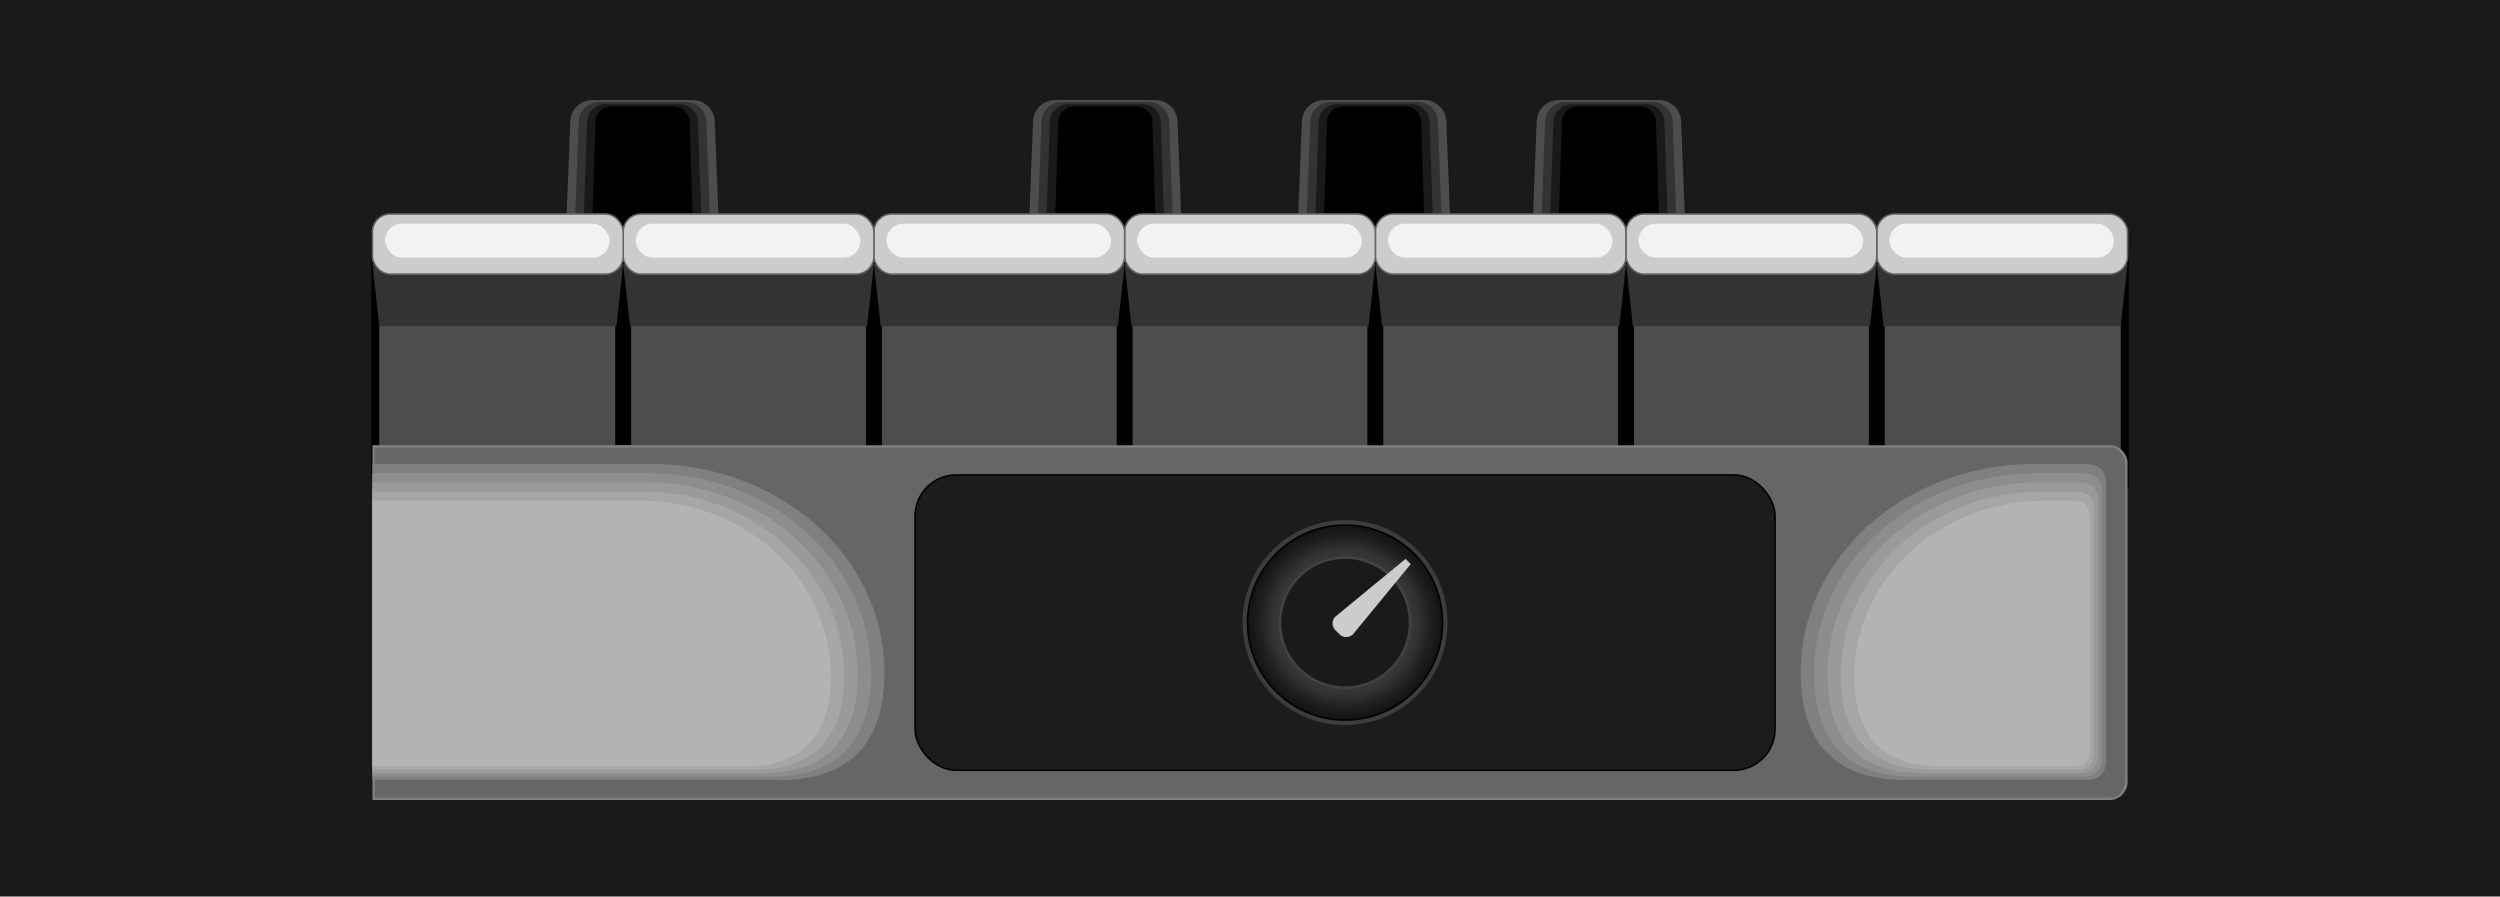 <svg xmlns="http://www.w3.org/2000/svg" xmlns:xlink="http://www.w3.org/1999/xlink" viewBox="0 0 290 104"><defs><radialGradient id="a" cx="148.213" cy="55.491" r="11.624" gradientTransform="translate(11.82 18.23) scale(0.973)" gradientUnits="userSpaceOnUse"><stop offset="0" stop-color="#737373"/><stop offset="0.38" stop-color="#505050"/><stop offset="0.753" stop-color="#323232"/><stop offset="0.866" stop-color="#212121"/><stop offset="1" stop-color="#121212"/></radialGradient></defs><title>front-r</title><rect width="290" height="104" fill="#1a1a1a"/><path d="M80.926,34.522H68.14a2.567,2.567,0,0,1-2.684-2.54l.704-18.016A2.588,2.588,0,0,1,68.844,11.6H80.222a2.587,2.587,0,0,1,2.684,2.365l.704,18.016A2.567,2.567,0,0,1,80.926,34.522Z" fill="#4d4d4d"/><path d="M69.503,11.849H79.563a2.333,2.333,0,0,1,2.373,2.2l.622,16.761a2.325,2.325,0,0,1-2.373,2.363H68.881a2.325,2.325,0,0,1-2.373-2.363l.622-16.761A2.333,2.333,0,0,1,69.503,11.849Z" fill="#333"/><path d="M70.163,12.099H78.903a2.085,2.085,0,0,1,2.062,2.036l.54,15.505A2.089,2.089,0,0,1,79.443,31.825H69.623a2.089,2.089,0,0,1-2.062-2.186l.54-15.505A2.085,2.085,0,0,1,70.163,12.099Z" fill="#1a1a1a"/><path d="M78.702,30.476H70.364a1.861,1.861,0,0,1-1.75-2.009l.459-14.249a1.845,1.845,0,0,1,1.75-1.871h7.421a1.845,1.845,0,0,1,1.75,1.871l.459,14.249A1.861,1.861,0,0,1,78.702,30.476Z"/><line x1="246.005" y1="29.462" x2="246.005" y2="56.569" fill="none" stroke="#000" stroke-miterlimit="10" stroke-width="1.845"/><line x1="43.995" y1="27.028" x2="43.995" y2="55.091" fill="none" stroke="#000" stroke-miterlimit="10" stroke-width="1.845"/><rect x="72.29" y="30.734" width="29.084" height="24.462" fill="#4d4d4d"/><rect x="43.995" y="30.734" width="28.295" height="24.462" fill="#4d4d4d"/><line x1="72.29" y1="27.028" x2="72.29" y2="51.644" fill="none" stroke="#000" stroke-miterlimit="10" stroke-width="1.845"/><path d="M134.607,34.522H121.822a2.567,2.567,0,0,1-2.684-2.54l.704-18.016A2.587,2.587,0,0,1,122.525,11.6h11.378a2.588,2.588,0,0,1,2.684,2.365l.704,18.016A2.567,2.567,0,0,1,134.607,34.522Z" fill="#4d4d4d"/><path d="M123.185,11.849h10.059a2.333,2.333,0,0,1,2.373,2.2l.622,16.761a2.325,2.325,0,0,1-2.373,2.363H122.563a2.325,2.325,0,0,1-2.373-2.363l.622-16.761A2.333,2.333,0,0,1,123.185,11.849Z" fill="#333"/><path d="M123.845,12.099h8.74a2.085,2.085,0,0,1,2.062,2.036l.54,15.505A2.089,2.089,0,0,1,133.125,31.825h-9.821a2.089,2.089,0,0,1-2.062-2.186l.54-15.505A2.085,2.085,0,0,1,123.845,12.099Z" fill="#1a1a1a"/><path d="M132.384,30.476h-8.338a1.861,1.861,0,0,1-1.75-2.009l.459-14.249a1.845,1.845,0,0,1,1.75-1.871h7.421a1.845,1.845,0,0,1,1.75,1.871l.459,14.249A1.861,1.861,0,0,1,132.384,30.476Z"/><path d="M165.79,34.522H153.004a2.567,2.567,0,0,1-2.684-2.54l.704-18.016A2.588,2.588,0,0,1,153.708,11.6h11.378a2.587,2.587,0,0,1,2.684,2.365l.704,18.016A2.567,2.567,0,0,1,165.79,34.522Z" fill="#4d4d4d"/><path d="M154.368,11.849h10.059a2.333,2.333,0,0,1,2.373,2.2l.622,16.761a2.325,2.325,0,0,1-2.373,2.363H153.746a2.325,2.325,0,0,1-2.373-2.363l.622-16.761A2.333,2.333,0,0,1,154.368,11.849Z" fill="#333"/><path d="M155.027,12.099h8.74a2.085,2.085,0,0,1,2.062,2.036l.54,15.505a2.089,2.089,0,0,1-2.062,2.186h-9.821a2.089,2.089,0,0,1-2.062-2.186l.54-15.505A2.085,2.085,0,0,1,155.027,12.099Z" fill="#1a1a1a"/><path d="M163.566,30.476H155.228a1.861,1.861,0,0,1-1.75-2.009l.459-14.249a1.845,1.845,0,0,1,1.75-1.871h7.421a1.845,1.845,0,0,1,1.75,1.871l.459,14.249A1.861,1.861,0,0,1,163.566,30.476Z"/><path d="M193.025,34.522H180.24a2.567,2.567,0,0,1-2.684-2.54l.704-18.016A2.587,2.587,0,0,1,180.944,11.6h11.378a2.588,2.588,0,0,1,2.684,2.365l.704,18.016A2.567,2.567,0,0,1,193.025,34.522Z" fill="#4d4d4d"/><path d="M181.603,11.849h10.059a2.333,2.333,0,0,1,2.373,2.2l.622,16.761a2.325,2.325,0,0,1-2.373,2.363H180.981a2.325,2.325,0,0,1-2.373-2.363l.622-16.761A2.333,2.333,0,0,1,181.603,11.849Z" fill="#333"/><path d="M182.263,12.099h8.74a2.085,2.085,0,0,1,2.062,2.036l.54,15.505a2.089,2.089,0,0,1-2.062,2.186h-9.821a2.089,2.089,0,0,1-2.062-2.186l.54-15.505A2.085,2.085,0,0,1,182.263,12.099Z" fill="#1a1a1a"/><path d="M190.802,30.476h-8.338a1.861,1.861,0,0,1-1.75-2.009l.459-14.249a1.845,1.845,0,0,1,1.75-1.871H190.343a1.845,1.845,0,0,1,1.75,1.871l.459,14.249A1.861,1.861,0,0,1,190.802,30.476Z"/><rect x="101.374" y="30.734" width="29.084" height="24.462" fill="#4d4d4d"/><rect x="130.458" y="30.734" width="29.084" height="24.462" fill="#4d4d4d"/><rect x="159.542" y="30.734" width="29.084" height="24.462" fill="#4d4d4d"/><rect x="188.626" y="30.734" width="29.084" height="24.462" fill="#4d4d4d"/><rect x="217.71" y="30.734" width="28.295" height="24.462" fill="#4d4d4d"/><path d="M43.344,92.661V51.782H244.953a2.023,2.023,0,0,1,1.704,2.229V90.432a2.023,2.023,0,0,1-1.704,2.229Z" fill="#666"/><path d="M244.952,51.921c.863,0,1.565.938,1.565,2.091V90.432c0,1.153-.702,2.092-1.565,2.092h-201.47V51.921h201.47m0-.277H43.206V92.8H244.952a2.162,2.162,0,0,0,1.842-2.368V54.012a2.162,2.162,0,0,0-1.842-2.368Z" fill="gray"/><path d="M208.877,78.019c0,8.459,4.312,12.461,12.141,12.461h21.015c1.828,0,2.274-1.117,2.274-2.459V56.343c0-1.818-.691-2.528-2.664-2.528h-5.628C221.027,53.815,208.877,64.588,208.877,78.019Z" fill="gray"/><path d="M236.312,54.881c-14.293,0-25.88,10.344-25.88,23.24,0,8.122,4.112,11.964,11.578,11.964H241.668c1.743,0,2.168-1.073,2.168-2.361V57.309c0-1.746-.659-2.428-2.541-2.428Z" fill="#8d8d8d"/><path d="M236.61,55.948c-13.599,0-24.624,9.915-24.624,22.276,0,7.785,3.913,11.468,11.016,11.468h18.301c1.659,0,2.063-1.028,2.063-2.263V58.275c0-1.674-.627-2.327-2.418-2.327Z" fill="#9a9a9a"/><path d="M236.909,57.015c-12.905,0-23.367,9.486-23.367,21.311,0,7.448,3.713,10.971,10.454,10.971h16.944c1.574,0,1.958-.984,1.958-2.165V59.241c0-1.601-.595-2.226-2.294-2.226Z" fill="#a6a6a6"/><path d="M215.097,78.429c0,7.111,3.513,10.475,9.892,10.475h15.587c1.489,0,1.853-.939,1.853-2.067V60.207c0-1.529-.563-2.125-2.171-2.125h-3.05C224.996,58.082,215.097,67.138,215.097,78.429Z" fill="#b3b3b3"/><path d="M102.597,78.019c0,8.459-4.312,12.461-12.141,12.461H43.206V53.815H75.46C90.448,53.815,102.597,64.588,102.597,78.019Z" fill="gray"/><path d="M101.042,78.121c0,8.122-4.112,11.964-11.578,11.964H43.206v-35.204H75.162C89.455,54.881,101.042,65.225,101.042,78.121Z" fill="#8d8d8d"/><path d="M99.487,78.224c0,7.785-3.913,11.468-11.016,11.468H43.206V55.948H74.864C88.463,55.948,99.487,65.863,99.487,78.224Z" fill="#9a9a9a"/><path d="M97.932,78.326c0,7.448-3.713,10.971-10.454,10.971H43.206v-32.283h31.36C87.471,57.015,97.932,66.501,97.932,78.326Z" fill="#a6a6a6"/><path d="M96.377,78.429c0,7.111-3.513,10.475-9.892,10.475h-43.28V58.082H74.267C86.478,58.082,96.377,67.138,96.377,78.429Z" fill="#b3b3b3"/><line x1="101.374" y1="29.462" x2="101.374" y2="51.644" fill="none" stroke="#000" stroke-miterlimit="10" stroke-width="1.845"/><line x1="130.458" y1="29.462" x2="130.458" y2="51.644" fill="none" stroke="#000" stroke-miterlimit="10" stroke-width="1.845"/><line x1="159.542" y1="29.462" x2="159.542" y2="51.644" fill="none" stroke="#000" stroke-miterlimit="10" stroke-width="1.845"/><line x1="188.626" y1="29.462" x2="188.626" y2="51.644" fill="none" stroke="#000" stroke-miterlimit="10" stroke-width="1.845"/><line x1="217.71" y1="29.462" x2="217.71" y2="51.644" fill="none" stroke="#000" stroke-miterlimit="10" stroke-width="1.845"/><polygon points="101.374 30.614 72.29 30.614 73.079 37.85 100.584 37.85 101.374 30.614" fill="#333"/><polygon points="130.458 30.614 101.374 30.614 102.163 37.85 129.669 37.85 130.458 30.614" fill="#333"/><polygon points="159.542 30.614 130.458 30.614 131.247 37.85 158.753 37.85 159.542 30.614" fill="#333"/><polygon points="188.626 30.614 159.542 30.614 160.331 37.85 187.837 37.85 188.626 30.614" fill="#333"/><polygon points="217.71 30.614 188.626 30.614 189.416 37.85 216.921 37.85 217.71 30.614" fill="#333"/><polygon points="246.794 30.614 217.71 30.614 218.5 37.85 246.005 37.85 246.794 30.614" fill="#333"/><polygon points="72.29 30.614 43.206 30.614 43.995 37.85 71.5 37.85 72.29 30.614" fill="#333"/><rect x="217.71" y="24.825" width="29.084" height="6.974" rx="2.068" ry="2.068" fill="#ccc" stroke="#666" stroke-miterlimit="10" stroke-width="0.185"/><rect x="219.164" y="25.943" width="26.051" height="3.947" rx="1.974" ry="1.974" fill="#f2f2f2"/><rect x="159.542" y="24.825" width="29.084" height="6.974" rx="2.068" ry="2.068" fill="#ccc" stroke="#666" stroke-miterlimit="10" stroke-width="0.185"/><rect x="160.996" y="25.943" width="26.051" height="3.947" rx="1.974" ry="1.974" fill="#f2f2f2"/><rect x="130.458" y="24.825" width="29.084" height="6.974" rx="2.068" ry="2.068" fill="#ccc" stroke="#666" stroke-miterlimit="10" stroke-width="0.185"/><rect x="131.912" y="25.943" width="26.051" height="3.947" rx="1.974" ry="1.974" fill="#f2f2f2"/><rect x="101.374" y="24.825" width="29.084" height="6.974" rx="2.068" ry="2.068" fill="#ccc" stroke="#666" stroke-miterlimit="10" stroke-width="0.185"/><rect x="102.828" y="25.943" width="26.051" height="3.947" rx="1.974" ry="1.974" fill="#f2f2f2"/><rect x="72.29" y="24.825" width="29.084" height="6.974" rx="2.068" ry="2.068" fill="#ccc" stroke="#666" stroke-miterlimit="10" stroke-width="0.185"/><rect x="73.744" y="25.943" width="26.051" height="3.947" rx="1.974" ry="1.974" fill="#f2f2f2"/><rect x="43.206" y="24.825" width="29.084" height="6.974" rx="2.068" ry="2.068" fill="#ccc" stroke="#666" stroke-miterlimit="10" stroke-width="0.185"/><rect x="44.659" y="25.943" width="26.051" height="3.947" rx="1.974" ry="1.974" fill="#f2f2f2"/><rect x="188.626" y="24.825" width="29.084" height="6.974" rx="2.068" ry="2.068" fill="#ccc" stroke="#666" stroke-miterlimit="10" stroke-width="0.185"/><rect x="190.08" y="25.943" width="26.051" height="3.947" rx="1.974" ry="1.974" fill="#f2f2f2"/><rect x="106.15" y="55.091" width="99.755" height="34.261" rx="4.773" ry="4.773" fill="#1c1c1c" stroke="#000" stroke-miterlimit="10" stroke-width="0.185"/><circle cx="156.027" cy="72.222" r="11.89" fill="#3d3d3d"/><circle cx="156.027" cy="72.222" r="11.31" stroke="#000" stroke-miterlimit="10" stroke-width="0.185" fill="url(#a)"/><circle cx="156.027" cy="72.222" r="7.54" fill="#1a1a1a" stroke="#424242" stroke-miterlimit="10" stroke-width="0.29"/><path d="M163.043,64.83l-8.137,6.696a1.121,1.121,0,0,0,.079,1.651l.315.315a1.121,1.121,0,0,0,1.651.079l6.696-8.137Z" fill="#ccc"/></svg>